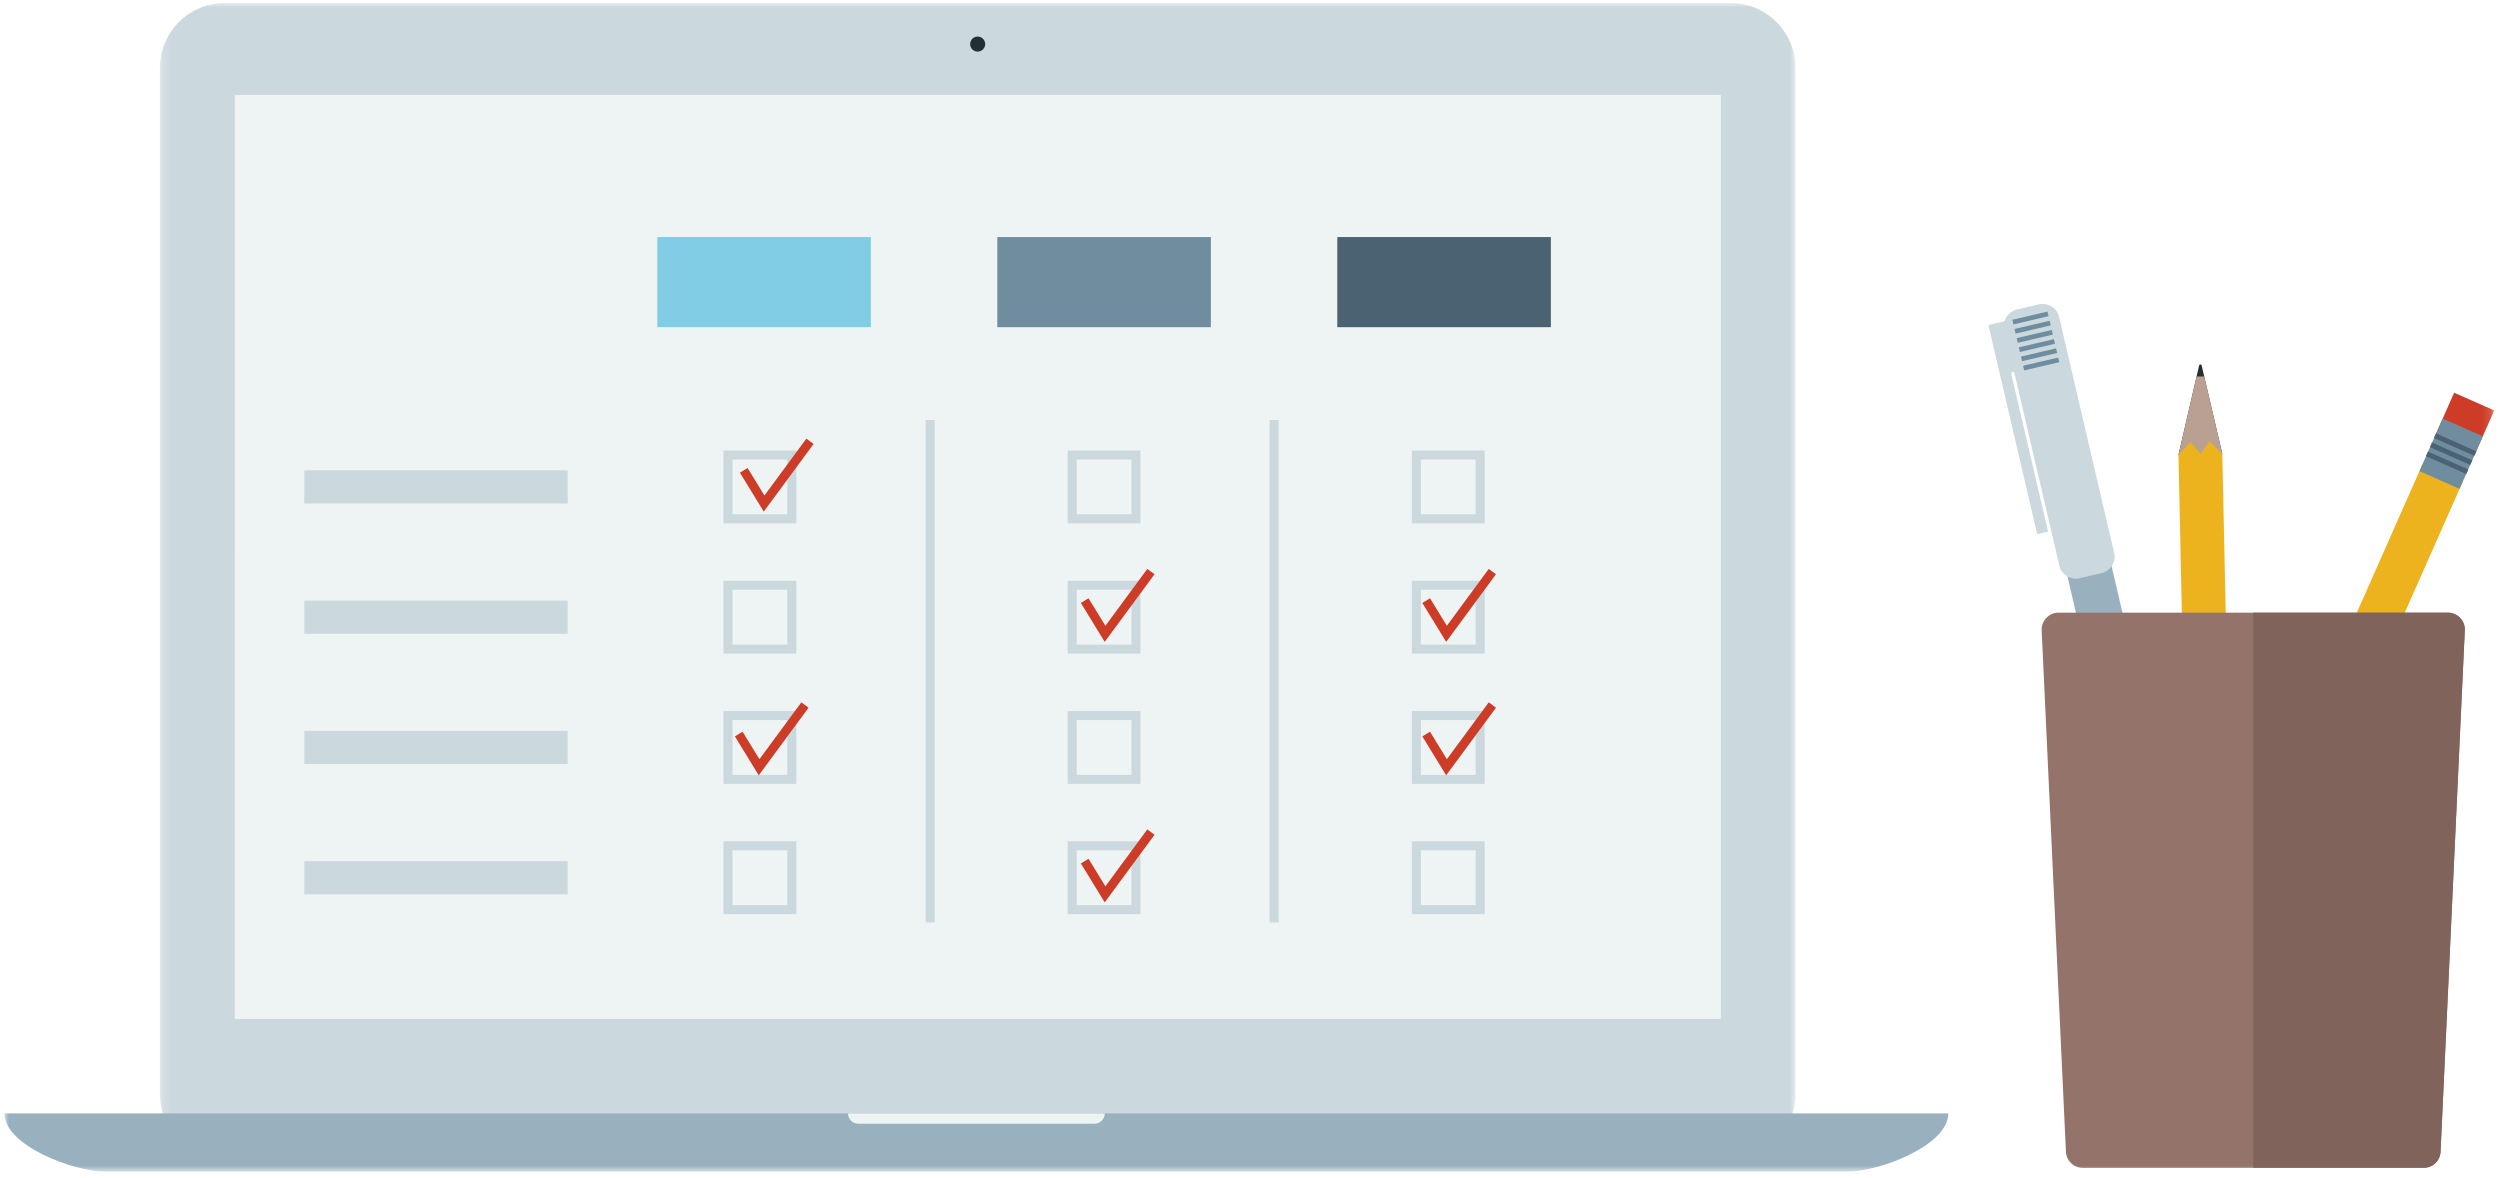 <svg width="278" height="131" viewBox="0 0 278 131" xmlns="http://www.w3.org/2000/svg" xmlns:xlink="http://www.w3.org/1999/xlink"><defs><path id="a" d="M182.067.012H.194v128.546h181.873V.012z"/><path id="c" d="M0 130.15h276.872V.205H0z"/></defs><g transform="translate(.491 .127)" fill="none" fill-rule="evenodd"><g transform="translate(17.095 .193)"><mask id="b" fill="#fff"><use xlink:href="#a"/></mask><path d="M174.842 128.558H7.419a7.226 7.226 0 0 1-7.225-7.225V7.237A7.226 7.226 0 0 1 7.419.012h167.423a7.226 7.226 0 0 1 7.225 7.225v114.096a7.226 7.226 0 0 1-7.225 7.225" fill="#CBD8DE" mask="url(#b)"/></g><mask id="d" fill="#fff"><use xlink:href="#c"/></mask><path fill="#EDF4F3" mask="url(#d)" d="M25.239 113.554h166.007V10.056H25.24z"/><path stroke="#CBD8DE" stroke-width=".75" mask="url(#d)" d="M25.239 113.554h166.007V10.056H25.24z"/><path d="M204.976 130.15H11.186C7.63 130.15 0 127.241 0 123.685h216.162c0 3.556-7.63 6.465-11.186 6.465" fill="#99B1BF" mask="url(#d)"/><path d="M94.949 124.83h26.264c.63 0 1.146-.515 1.146-1.145H93.803c0 .63.515 1.145 1.146 1.145" fill="#EDF4F3" mask="url(#d)"/><path d="M109.059 4.775a.833.833 0 1 1-1.667 0 .833.833 0 0 1 1.667 0" fill="#252E33" mask="url(#d)"/><path fill="#CC3C27" mask="url(#d)" d="M274.693 50.44l-4.463-1.974 2.18-4.923 4.461 1.973z"/><path d="M240.408 115.85l-2.097 9.904c-.032.15.161.24.255.118l6.307-8.046-4.465-1.975z" fill="#252E33" mask="url(#d)"/><path d="M240.408 115.85l-1.836 8.67c.51.227.37.183.771.361l5.53-7.055-4.465-1.975z" fill="#BA9F93" mask="url(#d)"/><path fill="#EDB31E" mask="url(#d)" d="M273.42 53.315l-28.549 64.51-1.858.757-.392-1.698-1.52.852-.69-1.885 28.547-64.509z"/><path fill="#708DA0" mask="url(#d)" d="M273.013 54.236l-4.462-1.975 2.586-5.844 4.463 1.975z"/><path fill="#4A6271" mask="url(#d)" d="M274.877 50.054l-.225.51-4.485-1.984.225-.51zM274.43 51.064l-.225.51-4.484-1.984.224-.51zM273.983 52.074l-.225.509-4.484-1.983.225-.51z"/><path fill="#CC3C27" mask="url(#d)" d="M243.333 124.143l4.877-.105.116 5.384-4.878.104z"/><path d="M246.634 50.366l-2.301-9.857c-.035-.15-.248-.15-.282 0l-2.3 9.962 4.883-.105z" fill="#252E33" mask="url(#d)"/><path d="M246.634 50.366l-2.014-8.63c-.559.011-.413-.009-.853.001l-2.015 8.734 4.882-.105z" fill="#BA9F93" mask="url(#d)"/><path fill="#EDB31E" mask="url(#d)" d="M243.266 121l-1.512-70.53 1.362-1.472 1.076 1.37 1.016-1.415 1.423 1.413 1.513 70.528z"/><path fill="#708DA0" mask="url(#d)" d="M243.244 119.994l4.877-.105.137 6.388-4.877.105z"/><path fill="#4A6271" mask="url(#d)" d="M243.33 124.57l-.012-.555 4.902-.106.012.557zM243.306 123.467l-.012-.556 4.902-.106.012.557zM243.282 122.363l-.012-.556 4.902-.106.013.557zM240.076 108.827l4.074 8.722c.062.132.26.09.263-.056l.186-9.72-4.523 1.054z"/><path d="M240.22 109.137l3.423 7.327c.517-.121.385-.073.793-.168l.156-8.167a.278.278 0 0 0-.341-.276l-3.841.896a.278.278 0 0 0-.19.388" fill="#708DA0" mask="url(#d)"/><path d="M232.366 54.448l12.458 53.422a1.886 1.886 0 0 1-1.408 2.266l-1.234.287a1.885 1.885 0 0 1-2.265-1.408l-12.459-53.422a1.886 1.886 0 0 1 1.41-2.266l1.232-.287a1.886 1.886 0 0 1 2.266 1.408" fill="#99B1BF" mask="url(#d)"/><path d="M228.487 35.129l6.114 26.212a1.886 1.886 0 0 1-1.41 2.265l-2.422.565a1.886 1.886 0 0 1-2.266-1.407l-6.112-26.214a1.887 1.887 0 0 1 1.408-2.265l2.423-.565a1.886 1.886 0 0 1 2.265 1.409" fill="#CBD8DE" mask="url(#d)"/><path fill="#CBD8DE" mask="url(#d)" d="M222.558 35.56l-1.938.453 5.422 23.255 1.213-.281-4.125-17.685.726-.17z"/><path fill="#708DA0" mask="url(#d)" d="M227.19 34.519l.12.515-3.905.91-.12-.514zM227.428 35.542l.12.515-3.905.91-.12-.515zM227.667 36.564l.12.516-3.905.91-.12-.515zM227.905 37.587l.12.515-3.905.911-.12-.515zM228.144 38.61l.12.515-3.905.91-.12-.514zM228.383 39.633l.12.515-3.905.91-.12-.515z"/><path d="M269.014 129.746h-37.888a1.894 1.894 0 0 1-1.889-1.888l-2.697-57.969c0-1.038.85-1.888 1.888-1.888h43.284c1.038 0 1.888.85 1.888 1.888l-2.697 57.969c0 1.038-.85 1.888-1.889 1.888" fill="#93736A" mask="url(#d)"/><path fill="#82CDE6" mask="url(#d)" d="M72.602 36.255H96.35v-10.02H72.602z"/><path fill="#708DA0" mask="url(#d)" d="M110.41 36.255h23.748v-10.02h-23.749z"/><path fill="#4A6271" mask="url(#d)" d="M148.216 36.255h23.748v-10.02h-23.748z"/><path fill="#CBD8DE" mask="url(#d)" d="M33.348 55.869h29.289v-3.695h-29.29zM33.348 70.354h29.289v-3.695h-29.29zM33.348 84.838h29.289v-3.695h-29.29zM33.348 99.323h29.289V95.63h-29.29z"/><path stroke="#CBD8DE" mask="url(#d)" d="M80.463 57.57h7.094v-7.095h-7.094zM118.736 57.57h7.094v-7.095h-7.094zM157.009 57.57h7.094v-7.095h-7.094zM80.463 72.054h7.094V64.96h-7.094zM118.736 72.054h7.094V64.96h-7.094zM157.009 72.054h7.094V64.96h-7.094zM80.463 86.538h7.094v-7.094h-7.094zM118.736 86.538h7.094v-7.094h-7.094zM157.009 86.538h7.094v-7.094h-7.094zM80.463 101.024h7.094v-7.095h-7.094zM118.736 101.024h7.094v-7.095h-7.094zM157.009 101.024h7.094v-7.095h-7.094zM102.94 46.587v55.86M141.186 46.587v55.86"/><path stroke="#CC3C27" mask="url(#d)" d="M82.213 52.174l2.264 3.695 5.1-6.923M120.127 95.629l2.264 3.695 5.1-6.923M120.127 66.659l2.264 3.695 5.1-6.923M158.099 66.659l2.263 3.695 5.1-6.923M158.099 81.498l2.263 3.695 5.1-6.922M81.655 81.498l2.264 3.695 5.1-6.922"/><path d="M269.014 129.746h-18.943V68h21.641c1.038 0 1.888.85 1.888 1.888l-2.697 57.969c0 1.038-.85 1.888-1.889 1.888" fill="#80645C" mask="url(#d)"/></g></svg>